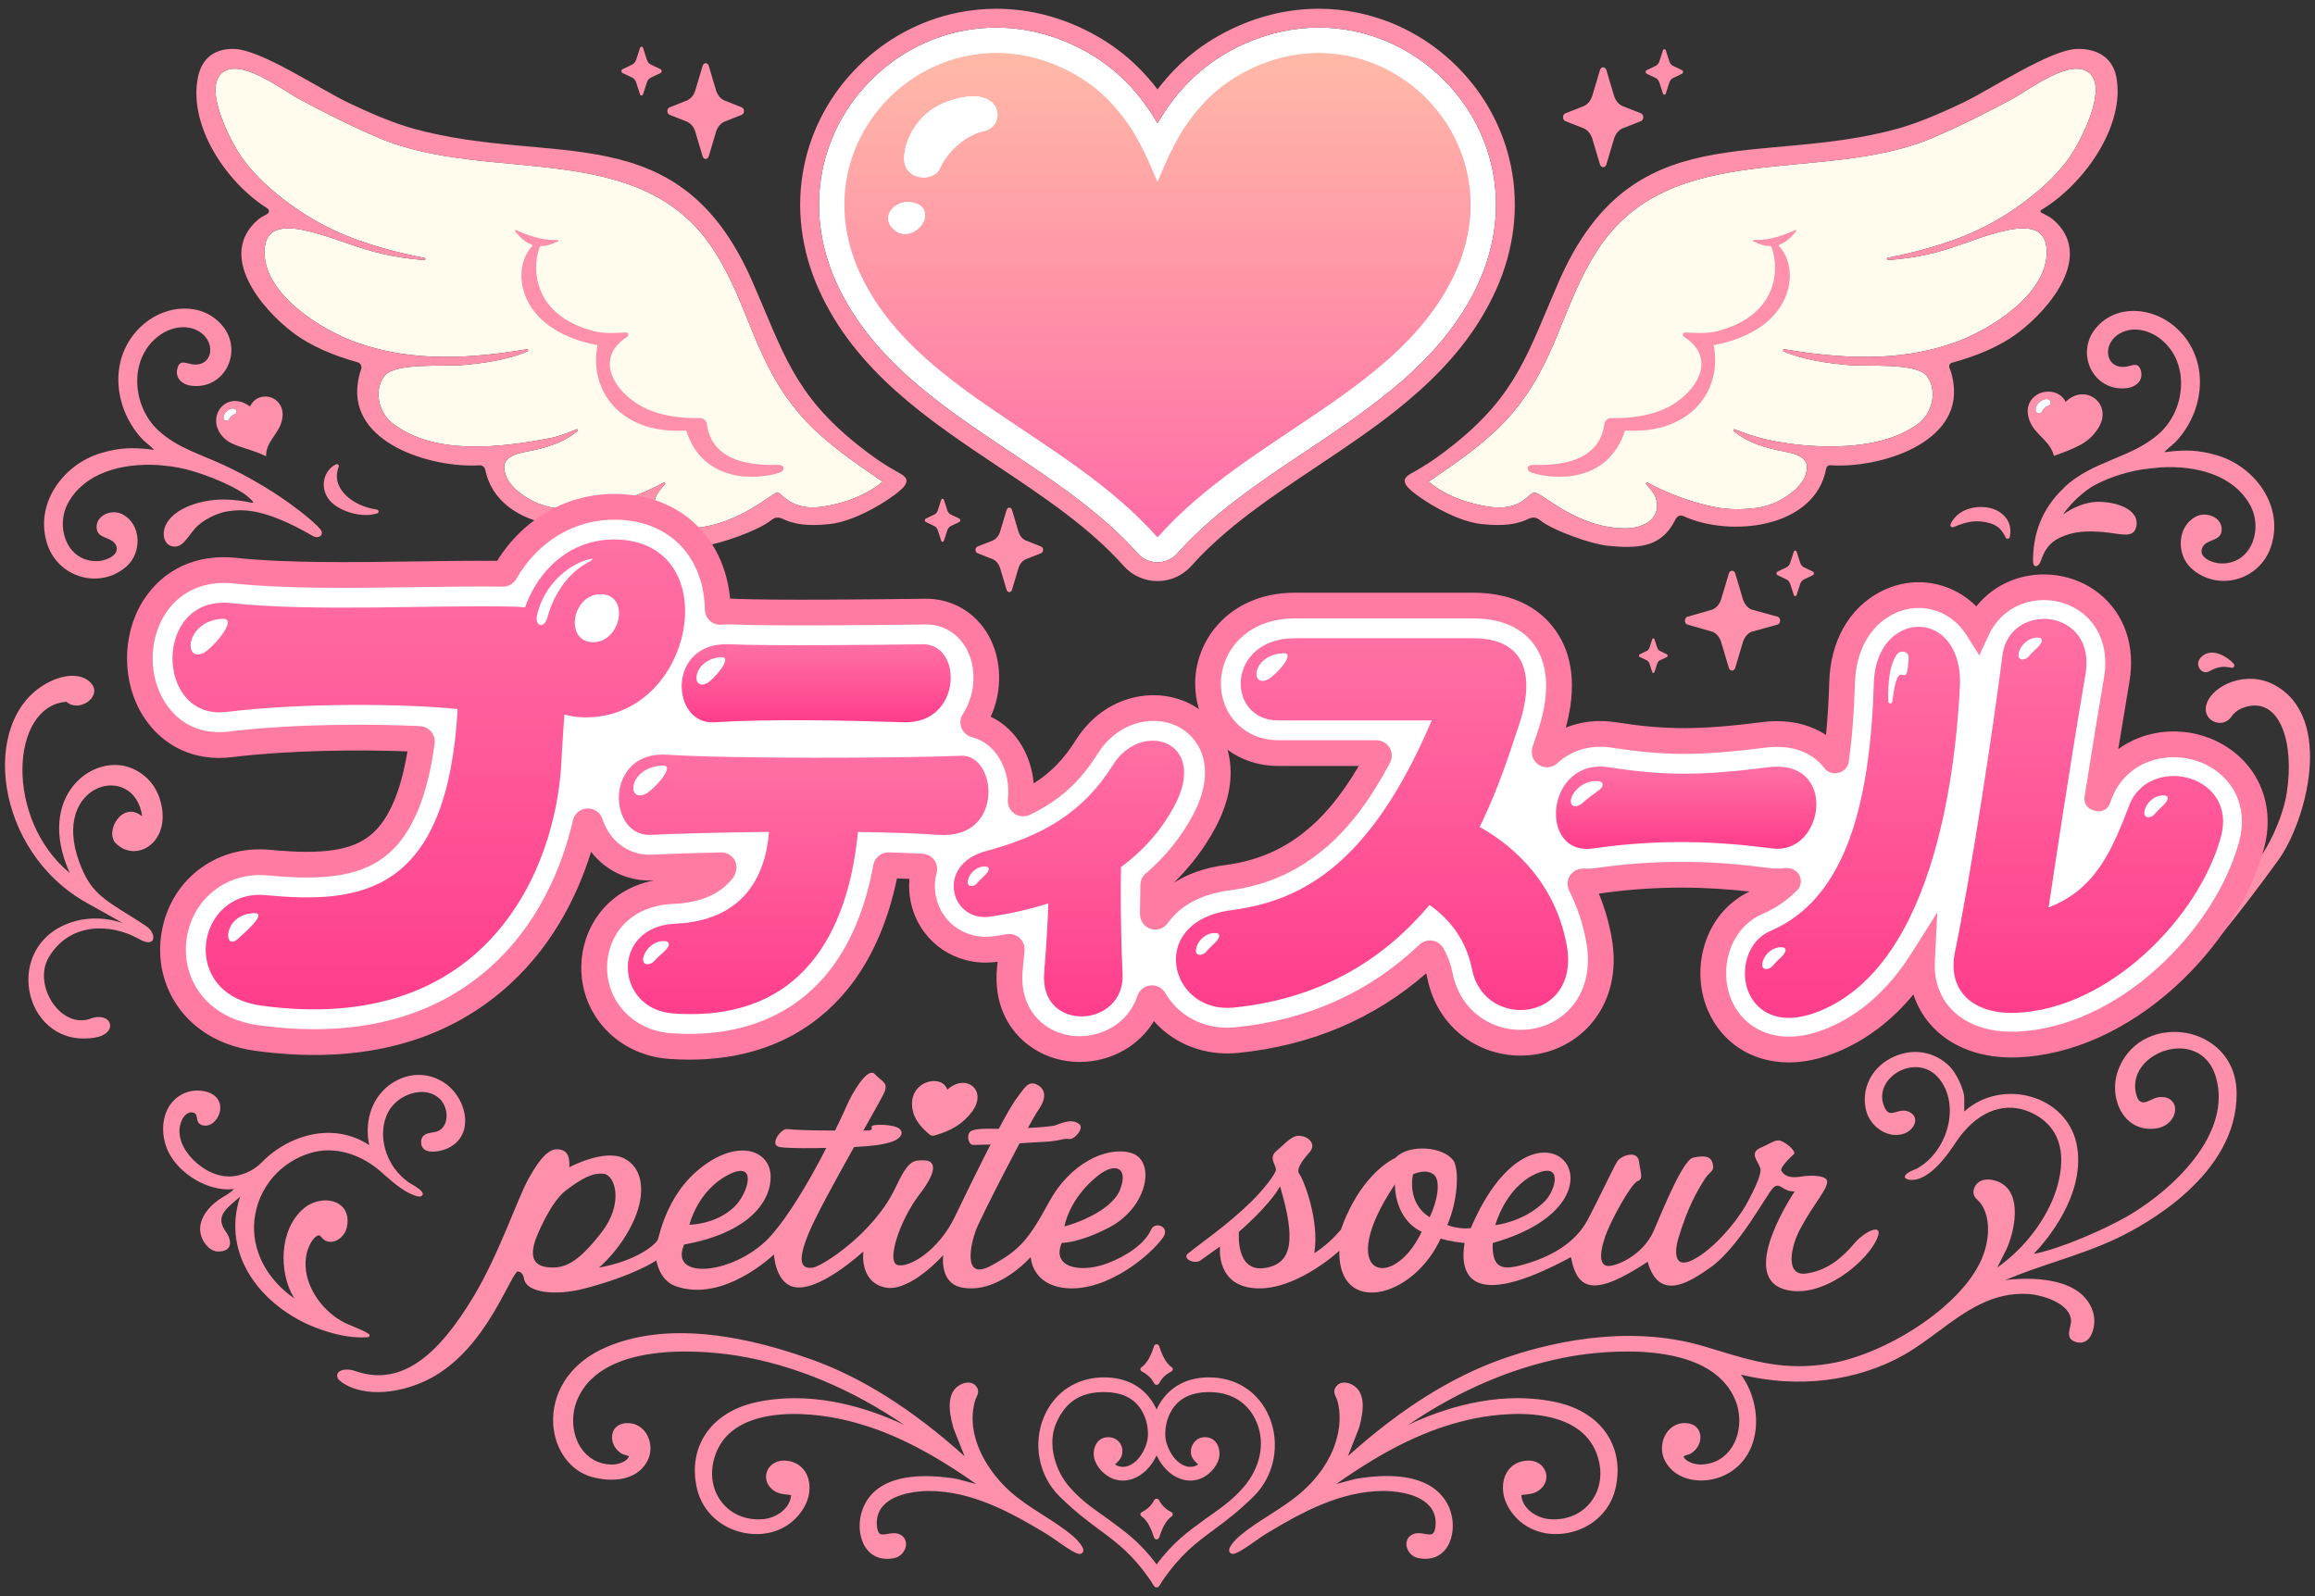<?xml version="1.0" encoding="UTF-8"?>
<svg id="_レイヤー_1" data-name="レイヤー_1" xmlns="http://www.w3.org/2000/svg" xmlns:xlink="http://www.w3.org/1999/xlink" version="1.1" viewBox="0 0 1160 800">
  <rect x="0" y="0" width="1160" height="800" fill="#333333" stroke="none"/>
  <!-- Generator: Adobe Illustrator 29.6.1, SVG Export Plug-In . SVG Version: 2.1.1 Build 9)  -->
  <defs>
    <style>
      .st0 {
        fill: #ff90ab;
      }

      .st1 {
        fill: #fff;
      }

      .st2 {
        fill: url(#_名称未設定グラデーション_212);
      }

      .st3 {
        fill: url(#_名称未設定グラデーション_211);
      }

      .st4 {
        fill: url(#_名称未設定グラデーション_217);
      }

      .st5 {
        fill: url(#_名称未設定グラデーション_214);
      }

      .st6 {
        fill: url(#_名称未設定グラデーション_213);
      }

      .st7 {
        fill: url(#_名称未設定グラデーション_216);
      }

      .st8 {
        fill: url(#_名称未設定グラデーション_215);
      }

      .st9 {
        fill: url(#_名称未設定グラデーション_196);
      }

      .st10 {
        fill: #ff7ba2;
      }

      .st11 {
        fill: #fffcee;
      }

      .st12 {
        fill: url(#_名称未設定グラデーション_21);
      }
    </style>
    <linearGradient id="_名称未設定グラデーション_196" data-name="名称未設定グラデーション 196" x1="580.001" y1="269.087" x2="580.001" y2="26.541" gradientUnits="userSpaceOnUse">
      <stop offset="0" stop-color="#ff6ca7"/>
      <stop offset="1" stop-color="#ffb9a7"/>
    </linearGradient>
    <linearGradient id="_名称未設定グラデーション_21" data-name="名称未設定グラデーション 21" x1="844.902" y1="425.473" x2="844.902" y2="384.201" gradientUnits="userSpaceOnUse">
      <stop offset="0" stop-color="#ff3d8b"/>
      <stop offset="1" stop-color="#ff70a4"/>
    </linearGradient>
    <linearGradient id="_名称未設定グラデーション_211" data-name="名称未設定グラデーション 21" x1="535.608" y1="509.438" x2="535.608" y2="371.231" xlink:href="#_名称未設定グラデーション_21"/>
    <linearGradient id="_名称未設定グラデーション_212" data-name="名称未設定グラデーション 21" x1="408.98" y1="362.049" x2="408.98" y2="322.873" xlink:href="#_名称未設定グラデーション_21"/>
    <linearGradient id="_名称未設定グラデーション_213" data-name="名称未設定グラデーション 21" x1="402.702" y1="508.274" x2="402.702" y2="378.193" xlink:href="#_名称未設定グラデーション_21"/>
    <linearGradient id="_名称未設定グラデーション_214" data-name="名称未設定グラデーション 21" x1="687.492" y1="506.239" x2="687.492" y2="319.89" xlink:href="#_名称未設定グラデーション_21"/>
    <linearGradient id="_名称未設定グラデーション_215" data-name="名称未設定グラデーション 21" x1="928.243" y1="510.165" x2="928.243" y2="314.171" xlink:href="#_名称未設定グラデーション_21"/>
    <linearGradient id="_名称未設定グラデーション_216" data-name="名称未設定グラデーション 21" x1="1046.416" y1="507.69" x2="1046.416" y2="310.19" xlink:href="#_名称未設定グラデーション_21"/>
    <linearGradient id="_名称未設定グラデーション_217" data-name="名称未設定グラデーション 21" x1="214.859" y1="505.91" x2="214.859" y2="270.389" xlink:href="#_名称未設定グラデーション_21"/>
  </defs>
  <path class="st1" d="M660.839,13.817c5.738,0,11.47.567,17.133,1.709,17.099,3.448,32.776,11.876,45.337,24.374,12.608,12.545,21.109,28.244,24.582,45.399,3.739,18.465,1.376,37.853-6.834,56.07-17.325,38.44-52.623,62.02-86.758,84.823-22.888,15.289-46.554,31.099-64.336,51.143-2.527,2.848-6.158,4.481-9.963,4.481s-7.436-1.633-9.962-4.48c-17.783-20.046-41.449-35.855-64.337-51.144-34.136-22.804-69.434-46.383-86.758-84.823-8.21-18.216-10.573-37.604-6.835-56.069,3.474-17.155,11.974-32.854,24.583-45.399,12.561-12.498,28.239-20.926,45.338-24.374,5.664-1.142,11.393-1.709,17.133-1.709,12.823,0,25.686,2.832,37.905,8.413,15.418,7.043,27.719,17.263,37.603,31.242,1.845,2.609,3.613,5.353,5.332,8.277,1.717-2.923,3.486-5.667,5.332-8.276,9.884-13.979,22.186-24.199,37.603-31.242,12.22-5.582,25.08-8.414,37.904-8.414"/>
  <path class="st0" d="M521.766,277.222c1.21-.579,1.21-2.659,0-3.238l-7.887-3.131c-.009-.004-.017-.008-.026-.012-1.598-.761-2.847-2.277-3.474-4.218-.003-.011-.007-.021-.01-.032l-3.303-11.058c-.477-1.47-2.19-1.47-2.666,0l-3.302,11.058c-.003.011-.007.021-.01.032-.627,1.941-1.876,3.457-3.474,4.218-.009.004-.018.008-.026.013l-7.887,3.131c-1.21.579-1.21,2.659,0,3.238l7.887,3.131c.009.004.018.008.026.013,1.598.761,2.847,2.278,3.474,4.218.003.011.007.021.01.032l3.302,11.058c.477,1.47,2.19,1.47,2.666,0l3.303-11.058c.003-.011.007-.021.01-.032.627-1.941,1.876-3.457,3.474-4.218.009-.004.017-.008.026-.013l7.887-3.131Z"/>
  <path class="st0" d="M480.728,261.606c.617-.295.617-1.356,0-1.651l-4.275-2.045s-.009-.004-.013-.006c-.815-.388-1.452-1.161-1.772-2.151-.002-.005-.004-.011-.005-.016l-1.684-5.191c-.243-.749-1.117-.749-1.36,0l-1.684,5.191c-.002.005-.004.011-.005.016-.32.99-.956,1.763-1.771,2.151-.004.002-.009.004-.013.006l-4.275,2.045c-.617.295-.617,1.356,0,1.651l4.275,2.045s.009.004.013.006c.815.388,1.452,1.161,1.772,2.151.002.005.003.011.005.016l1.684,5.191c.243.749,1.117.749,1.36,0l1.684-5.191c.002-.005.004-.011.005-.016.32-.99.957-1.763,1.772-2.151.004-.002.009-.004.013-.006l4.275-2.045Z"/>
  <path class="st0" d="M835.266,329.283c.498-.238.498-1.095,0-1.333l-3.452-1.651s-.007-.003-.011-.005c-.658-.314-1.172-.938-1.43-1.737-.001-.004-.003-.009-.004-.013l-1.36-4.191c-.196-.605-.902-.605-1.098,0l-1.36,4.191s-.003.009-.004.013c-.258.799-.772,1.423-1.43,1.737-.004.002-.007.003-.011.005l-3.452,1.651c-.498.238-.498,1.095,0,1.333l3.452,1.651s.007.003.011.005c.658.314,1.172.938,1.43,1.737.001.004.003.009.004.013l1.36,4.191c.196.605.902.605,1.098,0l1.36-4.191s.003-.009.004-.013c.258-.799.772-1.423,1.43-1.737.004-.002.007-.003.011-.005l3.452-1.651Z"/>
  <path class="st0" d="M890.9,312.991c1.431-.684,1.43-3.142,0-3.827l-13.383-3.7c-.01-.005-.021-.01-.031-.015-1.889-.9-3.365-2.692-4.106-4.986-.004-.013-.008-.025-.012-.038l-3.903-13.07c-.564-1.737-2.588-1.737-3.152,0l-3.903,13.07c-.004.013-.008.025-.012.038-.741,2.294-2.217,4.086-4.106,4.986-.01.005-.021.01-.031.015l-12.886,3.7c-1.431.684-1.431,3.142,0,3.827l12.886,3.7c.01.005.021.01.031.015,1.889.9,3.365,2.692,4.106,4.986.004.013.008.025.012.038l3.903,13.07c.564,1.737,2.588,1.737,3.152,0l3.903-13.07c.004-.013.008-.025.012-.038.741-2.294,2.217-4.086,4.106-4.986.01-.005.021-.01.031-.015l13.383-3.7Z"/>
  <path class="st0" d="M908.444,288.256c.652-.312.652-1.431,0-1.743l-4.514-2.159s-.009-.004-.014-.007c-.861-.41-1.533-1.226-1.87-2.271-.002-.006-.004-.012-.006-.017l-1.778-5.48c-.257-.791-1.179-.791-1.436,0l-1.778,5.48c-.002.006-.004.012-.006.017-.338,1.045-1.01,1.861-1.87,2.271-.005.002-.009.005-.014.007l-4.514,2.159c-.652.312-.652,1.431,0,1.743l4.514,2.159s.009.005.014.007c.861.41,1.533,1.226,1.87,2.271.002.006.004.011.006.017l1.778,5.48c.257.791,1.179.791,1.436,0l1.778-5.48c.002-.006.004-.011.006-.017.338-1.045,1.01-1.861,1.87-2.271.005-.002.009-.004.014-.007l4.514-2.159Z"/>
  <g>
    <path class="st11" d="M278.271,254.607c12.53,1.61,20.23-.178,28.045-2.249,8.695-2.304,18.089-6.083,26.238-10.452.539-.289,1.068.394.648.838-1.871,1.977-4.094,4.654-4.82,6.858-2.984,9.07,4.614,15.463,16.167,15.21,24.028-.525,40.902-16.738,44.685-17.898,2.513-.771,6.236,9.815,23.757,6.906,10.594-1.759,20.958-5.528,29.277-12.394-13.953-9.587-28.22-19.134-39.683-31.764-24.443-26.93-26.822-56.242-44.852-84.183-36.605-56.727-112.213-33.061-167.27-56.101-13.52-5.658-28.096-13.093-40.696-19.814-8.478-4.522-30.804-22.114-39.463-12.078-7.475,8.664,5.017,32.84,10.56,40.983,10.123,14.871,29.854,29.132,46.12,36.78,16.443,7.732,34.901,11.98,45.692,13.992.694.129.552,1.159-.152,1.107-6.738-.504-13.583-1.481-20.034-2.914-13.481-2.996-23.283-7.769-36.059-11.081-11.058-2.867-24.436-4.701-23.879,10.961.745,20.931,28.975,38.403,46.742,44.59,28.559,9.946,57.711,7.626,84.675,3.148.661-.11.943.814.33,1.084-4.575,2.01-14.3,5.271-31.497,6.759-10.812.936-34.882-1.182-40.109,5.467-5.708,7.261-2.845,18.548,3.94,23.775,21.278,16.39,54.298,12.164,78.974,7.484,4.694-.89,10.1-3.123,13.221-4.463.549-.236.987.49.534.879-5.832,5.002-13.756,8.197-25.913,10.408-12.444,2.263-11.167,7.444-10.262,11.05,1.657,6.604,12.557,15.501,25.087,17.112Z"/>
    <path class="st11" d="M904.92,237.495c.904-3.606,2.182-8.788-10.262-11.05-12.158-2.21-20.082-5.405-25.913-10.408-.453-.389-.015-1.115.534-.879,3.121,1.34,8.596,3.262,13.221,4.463,17.404,4.518,57.696,8.906,78.974-7.484,6.785-5.226,9.648-16.513,3.94-23.775-5.227-6.649-29.298-4.531-40.109-5.467-17.198-1.488-26.923-4.749-31.498-6.759-.613-.269-.331-1.193.33-1.083,26.964,4.478,56.116,6.798,84.675-3.148,17.767-6.188,45.997-23.66,46.742-44.59.557-15.662-12.82-13.827-23.879-10.961-12.776,3.312-22.408,8.199-35.889,11.195-6.28,1.396-13.009,2.309-19.624,2.79-.765.056-.918-1.06-.164-1.202,10.862-2.054,28.966-6.288,45.125-13.886,16.265-7.648,35.996-21.909,46.12-36.78,5.543-8.142,18.035-32.318,10.56-40.983-8.659-10.037-30.985,7.556-39.463,12.078-12.6,6.721-27.176,14.156-40.696,19.814-55.057,23.04-130.666-.626-167.27,56.101-18.03,27.942-20.41,57.253-44.852,84.183-11.463,12.629-25.73,22.177-39.683,31.764,8.319,6.867,18.683,10.635,29.277,12.394,17.521,2.909,20.553-6.893,23.757-6.906,3.957-.016,20.657,17.373,44.685,17.898,11.554.253,19.152-6.141,16.167-15.21-.726-2.206-2.951-4.883-4.822-6.86-.42-.444.109-1.126.647-.837,8.15,4.369,17.545,8.149,26.241,10.453,7.814,2.071,15.515,3.859,28.045,2.249,12.53-1.61,23.43-10.508,25.087-17.112Z"/>
    <path class="st0" d="M660.839,13.817c5.738,0,11.47.567,17.133,1.709,17.099,3.448,32.776,11.876,45.337,24.374,12.608,12.545,21.109,28.244,24.582,45.399,3.739,18.465,1.376,37.853-6.834,56.07-17.325,38.44-52.623,62.02-86.758,84.823-22.888,15.289-46.554,31.099-64.336,51.143-2.527,2.848-6.158,4.481-9.963,4.481s-7.436-1.633-9.962-4.48c-17.783-20.046-41.449-35.855-64.337-51.144-34.136-22.804-69.434-46.383-86.758-84.823-8.21-18.216-10.573-37.604-6.835-56.069,3.474-17.155,11.974-32.854,24.583-45.399,12.561-12.498,28.239-20.926,45.338-24.374,5.664-1.142,11.393-1.709,17.133-1.709,12.823,0,25.686,2.832,37.905,8.413,15.418,7.043,27.719,17.263,37.603,31.242,1.845,2.609,3.613,5.353,5.332,8.277,1.717-2.923,3.486-5.667,5.332-8.276,9.884-13.979,22.186-24.199,37.603-31.242,12.22-5.582,25.08-8.414,37.904-8.414M660.839,4.388c-14.289,0-28.36,3.118-41.822,9.266-15.765,7.202-28.564,17.413-39.017,31.147-10.452-13.734-23.251-23.945-39.017-31.147-13.46-6.148-27.531-9.265-41.822-9.266-6.367,0-12.759.637-18.996,1.894-18.918,3.815-36.25,13.128-50.125,26.933-13.933,13.863-23.329,31.226-27.174,50.212-4.133,20.413-1.546,41.788,7.48,61.815,18.435,40.903,54.874,65.246,90.113,88.787,22.394,14.959,45.546,30.425,62.524,49.563,4.315,4.863,10.517,7.651,17.016,7.651s12.702-2.789,17.017-7.653c16.977-19.137,40.13-34.603,62.52-49.559,35.241-23.541,71.681-47.884,90.117-88.789,9.027-20.029,11.613-41.404,7.48-61.816-3.844-18.985-13.24-36.348-27.173-50.212-13.875-13.805-31.207-23.118-50.124-26.933-6.237-1.257-12.629-1.895-18.997-1.895h0Z"/>
    <g>
      <path class="st0" d="M453.072,243.757c-3.111,4.15-22.836,17.383-37.21,18.888-5.495.575-15.263,1.404-23.204-2.401-2.69-1.289-4.301-1.075-6.376.583-6.45,5.155-25.644,11.939-33.945,12.738-14.182,1.365-26.656,1.232-33.576-12.867-1.124-2.29-2.615-2.729-4.273-1.973-23.331,10.642-65.256,6.19-71.349-23.309-.276-1.335-1.467-2.268-2.828-2.19-24.467,1.409-65.535-11.176-60.994-41.373.324-2.151.79-4.476,1.621-6.696.563-1.504-.245-3.174-1.793-3.602-11.479-3.171-23.247-7.908-32.648-15.07-15.56-11.855-37.884-38.588-17.194-56.401,1.138-.979,3.013-2.039,4.573-2.841,1.122-.576,1.184-2.142.114-2.81-20.291-12.678-39.477-40.898-34.899-65.257,1.844-9.812,8.24-14.879,18.174-14.661,13.499.296,43.474,20.404,57.346,27.005,9.99,4.754,22.04,10.057,32.67,12.989,70.071,19.322,132.972-7.416,169.67,76.491,15.487,35.41,20.834,56.505,52.949,82.043,4.965,3.948,10.697,8.357,18.756,12.924,3.722,2.109,7.527,3.639,4.416,7.79ZM278.271,254.607c12.53,1.61,20.23-.178,28.045-2.249,8.695-2.304,18.089-6.083,26.238-10.452.539-.289,1.068.394.648.838-1.871,1.977-4.094,4.654-4.82,6.858-2.984,9.07,4.614,15.463,16.167,15.21,24.028-.525,40.902-16.738,44.685-17.898,2.513-.771,6.236,9.815,23.757,6.906,10.594-1.759,20.958-5.528,29.277-12.394-13.953-9.587-28.22-19.134-39.683-31.764-24.443-26.93-26.822-56.242-44.852-84.183-36.605-56.727-112.213-33.061-167.27-56.101-13.52-5.658-28.096-13.093-40.696-19.814-8.478-4.522-30.804-22.114-39.463-12.078-7.475,8.664,5.017,32.84,10.56,40.983,10.123,14.871,29.854,29.132,46.12,36.78,16.443,7.732,34.901,11.98,45.692,13.992.694.129.552,1.159-.152,1.107-6.738-.504-13.583-1.481-20.034-2.914-13.481-2.996-23.283-7.769-36.059-11.081-11.058-2.867-24.436-4.701-23.879,10.961.745,20.931,28.975,38.403,46.742,44.59,28.559,9.946,57.711,7.626,84.675,3.148.661-.11.943.814.33,1.084-4.575,2.01-14.3,5.271-31.497,6.759-10.812.936-34.882-1.182-40.109,5.467-5.708,7.261-2.845,18.548,3.94,23.775,21.278,16.39,54.298,12.164,78.974,7.484,4.694-.89,10.1-3.123,13.221-4.463.549-.236.987.49.534.879-5.832,5.002-13.756,8.197-25.913,10.408-12.444,2.263-11.167,7.444-10.262,11.05,1.657,6.604,12.557,15.501,25.087,17.112Z"/>
      <path class="st0" d="M391.345,233.148c-1.989-.784-33.98,3.646-37.141-20.551-.235-1.797-1.784-3.13-3.595-3.069h-.036c-9.322.297-22.864-1.181-32.524-7.97-12.769-8.975-18.489-23.399-3.745-32.736.995-.63.514-2.183-.663-2.157-4.289.093-10.564.829-16.684-.84-29.104-7.937-30.781-30.089-26.615-41.785.151-.425.559-.691,1.009-.707,2.471-.085,4.885-.729,8.161-2.324.429-.209.28-.799-.276-.766-2.001.118-5.273.049-9.491-.957-4.917-1.173-9.131-3.056-11.139-4.016-.472-.226-.691.263-.449.609,1.005,1.436,4.106,5.26,8.177,6.67.413.143.549.67.243.983-10.553,10.81-8.1,41.728,32.861,49.489-4.467,21.589,10.404,44.842,44.4,42.774,8.685,27.048,36.328,24.44,46.422,21.248,2.873-.909,3.163-3.076,1.085-3.895Z"/>
    </g>
    <g>
      <path class="st0" d="M709.448,235.968c8.06-4.567,13.792-8.976,18.756-12.924,32.115-25.537,37.461-46.633,52.949-82.043,36.698-83.907,99.6-57.168,169.67-76.491,10.63-2.931,22.68-8.235,32.67-12.989,13.872-6.601,43.847-26.709,57.346-27.005,9.934-.218,17.765,4.29,19.609,14.102,4.677,24.881-16.938,54.374-37.637,66.608-.526.311-.503,1.072.047,1.337,1.649.793,4.44,2.228,5.943,3.521,20.69,17.813-1.634,44.546-17.194,56.401-9.642,7.346-21.774,12.14-33.529,15.311-1.117.301-1.673,1.507-1.225,2.573,1.031,2.451,1.572,5.076,1.934,7.484,4.584,30.481-37.305,43.017-61.681,41.329-.965-.067-1.832.604-2.008,1.554-5.586,30.109-47.973,34.711-71.482,23.988-1.657-.756-3.148-.317-4.273,1.973-6.921,14.099-19.395,14.231-33.576,12.867-8.301-.799-27.495-7.582-33.945-12.738-2.074-1.658-3.686-1.872-6.376-.583-7.941,3.805-17.709,2.976-23.204,2.401-14.375-1.505-34.099-14.738-37.21-18.888s.693-5.68,4.416-7.79ZM904.92,237.495c.904-3.606,2.182-8.788-10.262-11.05-12.158-2.21-20.082-5.405-25.913-10.408-.453-.389-.015-1.115.534-.879,3.121,1.34,8.596,3.262,13.221,4.463,17.404,4.518,57.696,8.906,78.974-7.484,6.785-5.226,9.648-16.513,3.94-23.775-5.227-6.649-29.298-4.531-40.109-5.467-17.198-1.488-26.923-4.749-31.498-6.759-.613-.269-.331-1.193.33-1.083,26.964,4.478,56.116,6.798,84.675-3.148,17.767-6.188,45.997-23.66,46.742-44.59.557-15.662-12.82-13.827-23.879-10.961-12.776,3.312-22.408,8.199-35.889,11.195-6.28,1.396-13.009,2.309-19.624,2.79-.765.056-.918-1.06-.164-1.202,10.862-2.054,28.966-6.288,45.125-13.886,16.265-7.648,35.996-21.909,46.12-36.78,5.543-8.142,18.035-32.318,10.56-40.983-8.659-10.037-30.985,7.556-39.463,12.078-12.6,6.721-27.176,14.156-40.696,19.814-55.057,23.04-130.666-.626-167.27,56.101-18.03,27.942-20.41,57.253-44.852,84.183-11.463,12.629-25.73,22.177-39.683,31.764,8.319,6.867,18.683,10.635,29.277,12.394,17.521,2.909,20.553-6.893,23.757-6.906,3.957-.016,20.657,17.373,44.685,17.898,11.554.253,19.152-6.141,16.167-15.21-.726-2.206-2.951-4.883-4.822-6.86-.42-.444.109-1.126.647-.837,8.15,4.369,17.545,8.149,26.241,10.453,7.814,2.071,15.515,3.859,28.045,2.249,12.53-1.61,23.43-10.508,25.087-17.112Z"/>
      <path class="st0" d="M766.759,233.148c1.989-.784,33.98,3.646,37.141-20.551.235-1.797,1.784-3.13,3.595-3.069h.036c9.322.297,22.864-1.181,32.524-7.97,12.769-8.975,18.489-23.399,3.745-32.736-.995-.63-.514-2.183.663-2.157,4.289.093,10.564.829,16.684-.84,29.104-7.937,30.781-30.089,26.615-41.785-.151-.425-.559-.691-1.009-.707-2.471-.085-4.885-.729-8.161-2.324-.429-.209-.28-.799.276-.766,2.001.118,5.273.049,9.491-.957,4.917-1.173,9.131-3.056,11.139-4.016.472-.226.691.263.449.609-1.005,1.436-4.106,5.26-8.177,6.67-.413.143-.549.67-.243.983,10.553,10.81,8.1,41.728-32.861,49.489,4.467,21.589-10.404,44.842-44.4,42.774-8.685,27.048-36.328,24.44-46.422,21.248-2.873-.909-3.163-3.076-1.085-3.895Z"/>
    </g>
    <g>
      <path class="st0" d="M371.767,57.505c1.371-.656,1.371-3.012,0-3.667l-8.934-3.546c-.01-.005-.02-.009-.03-.014-1.811-.863-3.225-2.58-3.935-4.778-.004-.012-.008-.024-.012-.036l-3.741-12.526c-.54-1.665-2.48-1.665-3.02,0l-3.741,12.526c-.004.012-.008.024-.012.036-.71,2.198-2.125,3.916-3.935,4.778-.01.005-.02.01-.03.014l-8.934,3.546c-1.371.656-1.371,3.012,0,3.667l8.934,3.546c.01.005.02.01.03.014,1.811.863,3.225,2.58,3.935,4.778.004.012.008.024.012.036l3.741,12.526c.54,1.665,2.48,1.665,3.02,0l3.741-12.526c.004-.012.008-.024.012-.036.71-2.199,2.125-3.916,3.935-4.778.01-.005.02-.009.03-.014l8.934-3.546Z"/>
      <path class="st0" d="M331,36.575c.699-.334.699-1.536,0-1.87l-4.842-2.316c-.005-.002-.01-.005-.015-.007-.923-.44-1.645-1.316-2.007-2.437-.002-.006-.004-.012-.006-.019l-1.908-5.88c-.275-.849-1.265-.849-1.54,0l-1.908,5.88c-.002.006-.004.012-.006.019-.362,1.121-1.083,1.997-2.007,2.436-.005.002-.01.005-.015.007l-4.842,2.316c-.699.334-.699,1.536,0,1.87l4.842,2.316c.005.002.01.005.015.007.923.44,1.644,1.316,2.007,2.437.002.006.004.012.006.018l1.908,5.88c.275.849,1.265.849,1.54,0l1.908-5.88c.002-.006.004-.012.006-.018.362-1.121,1.083-1.997,2.007-2.437.005-.002.01-.005.015-.007l4.842-2.316Z"/>
    </g>
    <g>
      <path class="st0" d="M822.356,60.67c1.431-.684,1.43-3.142,0-3.827l-9.412-3.7c-.01-.005-.021-.01-.031-.015-1.889-.9-3.365-2.692-4.106-4.986-.004-.013-.008-.025-.012-.038l-3.903-13.07c-.564-1.737-2.588-1.737-3.152,0l-3.903,13.07c-.004.013-.008.025-.012.038-.741,2.294-2.217,4.086-4.106,4.986-.01.005-.021.01-.031.015l-9.412,3.7c-1.431.684-1.431,3.142,0,3.827l9.412,3.7c.01.005.021.01.031.015,1.889.9,3.365,2.692,4.106,4.986.004.013.008.025.012.038l3.903,13.07c.564,1.737,2.588,1.737,3.152,0l3.903-13.07c.004-.013.008-.025.012-.038.741-2.294,2.217-4.086,4.106-4.986.01-.005.021-.01.031-.015l9.412-3.7Z"/>
      <path class="st0" d="M842.878,36.928c.652-.312.652-1.431,0-1.743l-4.514-2.159s-.009-.004-.014-.007c-.861-.41-1.533-1.226-1.87-2.271-.002-.006-.004-.012-.006-.017l-1.778-5.48c-.257-.791-1.179-.791-1.436,0l-1.778,5.48c-.002.006-.004.012-.006.017-.338,1.045-1.01,1.861-1.87,2.271-.005.002-.009.005-.014.007l-4.514,2.159c-.652.312-.652,1.431,0,1.743l4.514,2.159s.009.005.014.007c.861.41,1.533,1.226,1.87,2.271.002.006.004.011.006.017l1.778,5.48c.257.791,1.179.791,1.436,0l1.778-5.48c.002-.006.004-.011.006-.017.338-1.045,1.01-1.861,1.87-2.271.005-.002.009-.004.014-.007l4.514-2.159Z"/>
    </g>
    <path class="st9" d="M628.224,33.81c-14.365,6.562-24.538,15.754-32.499,27.012l.008-.1c-3.576,4.907-6.476,10.11-9.079,15.475-2.373,4.892-4.499,9.917-6.654,14.977-2.154-5.059-4.28-10.083-6.652-14.974-2.603-5.365-5.503-10.57-9.08-15.478l.008.1c-7.961-11.258-18.134-20.45-32.499-27.012-64.293-29.368-131.402,35.382-101.228,102.329,27.011,59.931,103.444,81.384,149.011,132.748.236.266.646.266.882,0,45.568-51.365,122-72.818,149.011-132.748,30.173-66.947-36.936-131.697-101.228-102.329ZM448.463,115.496c-5.577-4.315-3.919-10.503,2.014-13.319,3.394-1.611,9.3-1.052,11.695,1.85,5.371,6.507-5.852,17.548-13.709,11.469ZM493.052,65.704c-8.513,1.709-18.046,9.643-22.025,18.596-3.353,7.544-19.189,6.229-17.939-6.284,1.25-12.513,10.094-22.923,21.266-26.995,28.686-10.457,30.345,12.345,18.698,14.683Z"/>
  </g>
  <g>
    <path class="st0" d="M169.718,233.946c-4.323,11.062,7.427,19.871,19.115,21.464,1.053.144,1.176,1.59.161,1.906-8.375,2.607-19.389-1.474-23.604-6.274-5.372-6.118-3.61-15.063,3.008-18.343.792-.393,1.642.423,1.32,1.246Z"/>
    <path class="st0" d="M132.49,198.772c-2.916.171-5.49,1.582-7.258,4.962-11.745-8.855-23.022,5.537-13.152,15.65,4.553,4.665,12.076,4.86,21.258,9.285-.165-7.858,6.791-10.939,8.147-19.024,1.075-6.41-3.535-11.191-8.995-10.872ZM117.583,207.6c-1.185.303-2.279,1.23-2.777,2.542-.419,1.106-2.919,1.033-2.83-.771.09-1.804,1.306-3.26,2.803-4.019,3.992-2.025,4.424,1.834,2.803,2.249Z"/>
  </g>
  <g>
    <path class="st0" d="M1007.091,269.114c-.192,1.048-1.605,1.275-2.071.317-1.561-3.203-3.339-5.794-7.73-7.15-6.576-2.03-12.097-.829-18.437,1.918-.914.396-1.866-.527-1.464-1.438,4.176-9.461,17.758-10.523,24.301-6.286,5.19,3.361,6.277,7.853,5.401,12.639Z"/>
    <path class="st0" d="M1035.085,201.439c-1.637-3.33-4.861-5.053-8.446-5.141-6.541-.161-11.376,5.044-10.516,11.196,1.383,9.896,10.526,11.812,13.1,20.983,11.627-4.234,17.293-6.509,21.925-13.498,8.264-12.47-6.442-23.332-16.062-13.539ZM1026.482,203.3c-1.37.351-2.637,1.423-3.213,2.94-.485,1.279-3.377,1.195-3.273-.892.104-2.087,1.51-3.771,3.243-4.649,4.618-2.342,5.118,2.121,3.243,2.601Z"/>
  </g>
  <path class="st0" d="M1086.989,495.003s11.634-4.622,54.484-63.703c14.149-19.509,28.293-71.537-1.649-87.914-14.04-7.679-30.473-.079-33.913,8.768-3.474,8.933,7.61,13.565,12.063,7.23,1.809-2.574,4.069-4.177,7.623-5.162,16.709-4.632,24.155,17.707,20.302,42.876-3.48,22.732-22.953,48.637-14.682,27.131l-44.227,70.775Z"/>
  <path class="st0" d="M1118.099,334.675c1.138.271,1.955-1.046,1.188-1.93-3.009-3.468-9.826-7.61-14.747-4.632-6.29,3.806-1.629,10.385,2.112,8.501,3.117-1.569,6.121-3.21,11.448-1.939Z"/>
  <g>
    <path class="st0" d="M636.021,710.212c-5.305-12.646-16.82-20.099-30.794-19.845-12.374.194-19.236,6.166-22.814,11.142-1.153,1.604-2.1,3.28-2.861,4.982-.761-1.702-1.707-3.379-2.861-4.982-3.578-4.976-10.44-10.948-22.814-11.142-13.973-.255-25.488,7.198-30.794,19.845-5.693,13.574-2.533,29.584,7.863,39.84,7.769,7.663,14.347,12.535,20.15,16.834,8.81,6.525,16.418,12.161,25.623,25.587.051.074.787,1.257,1.496,2.397.616.99,2.056.99,2.672,0,.709-1.14,1.445-2.323,1.496-2.397,9.205-13.426,16.813-19.061,25.623-25.587,5.803-4.298,12.381-9.171,20.15-16.834,10.396-10.256,13.556-26.267,7.863-39.84ZM623.333,745.162c-6.768,7.931-13.518,11.838-19.414,16.205-8.399,6.221-15.765,11.182-24.367,22.755-8.602-11.573-15.967-16.535-24.367-22.755-5.895-4.367-12.597-8.315-19.414-16.205-6.958-8.053-11.251-21.404-6.353-32.293,5.02-11.162,13.116-15.302,24.351-15.138,7.535.118,13.532,2.487,17.344,7.789,4.157,5.781,4.881,13.361,3.448,17.862-1.815,5.702-5.27,9.947-9.24,11.356-2.33.828-4.614.573-6.61-.735,2.968-2.63,3.533-4.157,3.684-6.494.185-2.866-1.717-6.296-5.581-7.012-4.305-.797-7.914,1.629-8.679,6.639-.758,4.964,2.697,9.913,6.809,12.61,3.805,2.495,8.309,3.016,12.674,1.466,4.99-1.771,9.204-5.966,11.933-11.76,2.73,5.795,6.944,9.989,11.933,11.76,4.365,1.55,8.869,1.03,12.674-1.466,4.111-2.697,7.567-7.646,6.809-12.61-.765-5.01-4.374-7.436-8.679-6.639-3.864.715-5.636,4.661-5.581,7.012.056,2.393.716,3.864,3.684,6.494-1.996,1.308-4.28,1.563-6.61.735-3.97-1.409-7.425-5.654-9.24-11.356-1.433-4.501-.709-12.082,3.448-17.862,3.812-5.302,9.81-7.671,17.344-7.789,11.236-.164,20.11,5.026,24.351,15.138,4.618,11.01,1.365,23.247-6.353,32.293Z"/>
    <path class="st0" d="M578.328,751.935c-1.026,1.961-2.87,4.338-6.133,5.929-.914.446-1.053,1.569-.221,2.127,3.105,2.082,5.114,6.83,6.278,10.585.395,1.275,2.204,1.275,2.599,0,1.164-3.756,3.174-8.503,6.278-10.585.832-.558.692-1.681-.221-2.127-3.263-1.591-5.107-3.968-6.133-5.929-.522-.998-1.926-.998-2.448,0Z"/>
    <path class="st0" d="M580.776,693.355c1.026-1.961,2.87-4.338,6.133-5.929.914-.446,1.053-1.569.221-2.127-3.105-2.082-5.114-6.83-6.278-10.585-.395-1.275-2.204-1.275-2.599,0-1.164,3.756-3.174,8.503-6.278,10.585-.832.558-.692,1.681.221,2.127,3.263,1.591,5.107,3.968,6.133,5.929.522.998,1.926.998,2.448,0Z"/>
  </g>
  <path class="st0" d="M1095.581,517.76c-12.529-2.308-27.924,2.442-34.084,18.261-3.1,7.961-1.854,17.438,3.098,23.585,3.904,4.846,9.61,6.949,16.066,5.927,6.381-1.01,9.742-6.188,9.196-10.406-.355-2.743-2.662-5.757-7.984-5.221-1.442.145-2.819.788-4.15,1.409-2.653,1.238-4.361,1.903-6.003.084-.583-.644-.903-1.549-1.141-2.35-1.738-5.876-.241-11.674,4.214-16.324,5.545-5.786,14.64-8.524,22.12-6.653,4.689,1.171,10.845,4.586,13.553,14.205,3.557,12.638-.239,26.686-10.98,40.626-11.833,15.357-27.646,25.355-33.895,28.941-10.701,6.141-32.926,16.032-46.552,18.656,6.313-6.597,25.656-29.122,21.798-53.509-1.868-11.808-10.117-21.139-22.067-24.958-12.222-3.907-25.578-1.114-34.518,7.093v-6.768c0-4.172-4.024-12.428-7.028-15.546-7.859-8.16-19.608-9.864-29.926-4.34-9.775,5.231-14.615,15.326-12.334,25.718.978,4.455,4.188,8.637,8.379,10.913,3.594,1.953,7.504,2.303,11.008.988,2.967-1.116,5.26-3.894,5.331-6.461.054-1.91-1.103-3.486-3.257-4.438-2.226-.983-4.313-.397-6.152.12-2.754.776-4.575,1.289-6.256-2.997-2.873-7.325,1.463-13.839,7.033-17.046,6.132-3.527,14.937-3.79,20.785,3.581,4.283,5.4,6.008,12.669,4.855,20.469-1.355,9.173-6.558,17.899-13.579,22.771-1.102.766-2.265,1.555-3.519,2.037-6.854,2.634-5.758,4.816-2.747,5.205,7.693.993,16.014-8.125,21.568-16.386,1.831-2.723,3.561-5.295,5.471-7.522,10.622-12.389,23.779-15.54,36.098-8.648,20.183,11.295,11.411,35.964,8.242,43.255-5.606,12.895-15.516,24.888-27.411,33.259l4.559-9.105c1.925-4.17,4.043-10.999,4.213-17.659.195-7.647-2.245-13.057-7.053-15.643-2.401-1.291-6.338-2.372-9.534-1.16-1.78.675-3.077,2.001-3.751,3.836-1.139,3.1.38,4.618,1.849,6.085.631.631,1.284,1.282,1.815,2.107,5.24,8.142,3.339,19.751.12,27.218-10.646,24.692-49.099,48.091-76.368,52.515-22.351,3.628-37.752-1.065-57.256-7.003-1.687-.514-3.408-1.037-5.17-1.567-39.671-11.934-80.822-1.136-101.82,6.363-25.558,9.127-50.774,25.036-77.009,48.591l5.577-14.109c2.868-9.978,2.423-16.599-1.361-20.241-1.389-1.335-3.905-2.665-6.296-2.543-1.425.056-2.64.606-3.515,1.591-1.976,2.227-1.103,4.14-.333,5.828.261.57.529,1.159.699,1.763,3.171,11.289.187,30.193-18.657,46.322-4.759,4.074-10.249,7.584-15.557,10.979-5.052,3.232-10.276,6.572-14.739,10.335-.058.049-5.814,4.99-5.299,7.631.124.635.576,1.11,1.289,1.343.762.227,1.382-.022,1.88-.223l.171-.069c2.503-.982,6.2-3.577,9.775-6.086,1.992-1.399,3.873-2.719,5.331-3.599,17.973-10.847,37.316-21.44,58.784-21.487h.091c3.934,0,16.734.553,22.927,7.388,2.491,2.75,3.547,6.205,3.136,10.268-.196,1.938-.654,3.153-1.4,3.716-.909.687-2.333.433-3.985.14-1.665-.296-3.55-.633-5.371-.035-2.517.824-3.977,2.943-3.809,5.531.179,2.775,2.34,5.958,6.12,6.673,1.211.23,2.334.332,3.376.332,4.91,0,7.996-2.286,9.808-4.42,4.078-4.805,5.099-13.161,2.482-20.321-3.006-8.224-13.154-21.153-47.386-15.299l-9.584,2.552c24.972-17.627,45.786-27.663,67.09-32.398,6.276-1.394,22.487-4.346,37.42-1.617,14.547,2.658,23.561,9.789,26.792,21.196,2.332,8.234.801,16.409-4.204,22.427-4.839,5.82-12.293,8.725-20.471,7.965-6.483-.601-13.471-5.349-13.855-12.053.728-.125,1.459-.203,2.171-.278,1.993-.212,4.054-.43,6.055-1.696,4.211-2.664,4.836-6.581,4.016-9.359-1.061-3.598-4.569-5.992-8.613-5.948-4.737.047-8.58,2.1-10.822,5.782-2.742,4.504-2.739,10.93.007,16.368,5.246,10.389,16.08,15.933,28.265,14.459,13.032-1.572,23.27-10.442,26.082-22.598,4.781-20.648-6.791-37.945-28.795-43.043-27.018-6.263-53.743,1.701-71.406,9.48-1.267.558-2.53,1.155-3.778,1.763,26.285-17.994,54.807-29.931,82.962-34.66,11.264-1.892,68.108-9.711,81.108,22.258,3.181,7.821,2.422,17.155-1.933,23.778-3.472,5.281-8.901,8.264-15.286,8.4-3.121.085-7.759-1.318-8.793-4.088.286-.275,1.277-.566,1.841-.732.733-.215,1.491-.438,2.032-.786,3.512-2.261,5.311-6.377,4.376-10.007-.779-3.028-3.266-4.905-6.821-5.148-4.118-.283-7.793,1.6-10.077,5.167-2.669,4.171-2.864,9.661-.498,13.987,5.434,9.936,18.362,11.439,27.764,7.808,8.385-3.239,14.291-9.941,16.63-18.874,2.808-10.72.266-23.21-6.475-32.4,28.465,7.027,58.131,3.455,81.707-9.893,5.983-3.388,11.69-7.626,17.208-11.724,13.269-9.855,27.009-20.039,45.305-18.771,6.589.458,21.078,4.52,21.215,13.603.013.781-.222,1.749-.469,2.773-.643,2.659-1.442,5.968,2.139,7.405,3.217,1.292,5.368.248,6.608-.855,3.127-2.78,4.025-9.092,2.901-13.244-2.221-8.205-8.911-13.585-19.886-15.99-9.183-2.013-18.849-1.346-24.304-.671,8.237-3.514,16.815-6.397,25.143-9.194,10.212-3.431,20.773-6.979,30.723-11.695,14.169-6.714,60.376-31.801,60.099-72.703-.129-18.941-13.631-28.142-25.154-30.267Z"/>
  <path class="st0" d="M537.506,769.792c-4.462-3.762-9.686-7.103-14.737-10.334-5.309-3.396-10.798-6.906-15.558-10.98-11.777-10.08-23.73-28.261-18.657-46.322.17-.604.439-1.193.698-1.763.771-1.688,1.643-3.601-.333-5.828-.874-.985-2.089-1.534-3.514-1.591-2.419-.109-4.908,1.209-6.296,2.543-3.784,3.642-4.229,10.262-1.34,20.305l5.554,14.044c-26.234-23.555-51.449-39.463-77.007-48.59-41.873-14.953-76.153-17.085-101.887-6.338-9.559,3.992-16.818,9.82-21.575,17.325-4.175,6.588-6.124,14.083-5.636,21.678.824,12.806,8.616,23.39,19.389,26.337,9.847,2.694,22.293,2.052,27.697-7.829,2.366-4.326,2.171-9.816-.499-13.987-2.283-3.566-5.955-5.448-10.076-5.167-3.556.243-6.042,2.12-6.822,5.148-.934,3.631.866,7.746,4.377,10.007.541.348,1.299.571,2.031.786.564.166,1.555.457,1.841.732-1.033,2.769-5.695,4.176-8.793,4.088-6.385-.136-11.814-3.118-15.286-8.4-4.355-6.622-5.114-15.956-1.933-23.778,13.001-31.969,69.845-24.15,81.109-22.258,28.154,4.729,56.676,16.666,82.962,34.66-1.248-.608-2.512-1.205-3.778-1.763-17.665-7.78-44.392-15.738-71.406-9.48-22.003,5.098-33.575,22.394-28.796,43.043,2.814,12.156,13.053,21.027,26.084,22.598,12.189,1.471,23.019-4.07,28.265-14.459,2.746-5.439,2.748-11.864.006-16.368-2.242-3.682-6.085-5.735-10.822-5.782-4.077-.006-7.551,2.351-8.613,5.948-.82,2.778-.195,6.695,4.016,9.359,2.002,1.266,4.063,1.484,6.056,1.696.711.076,1.442.153,2.171.278-.384,6.704-7.371,11.452-13.855,12.053-8.172.762-15.633-2.145-20.472-7.965-5.004-6.019-6.536-14.193-4.203-22.427,3.231-11.407,12.245-18.538,26.793-21.196,14.932-2.731,31.143.222,37.42,1.617,21.305,4.735,42.118,14.77,67.091,32.4l-9.648-2.568c-14.67-2.504-40.323-3.848-47.325,15.312-2.616,7.159-1.595,15.515,2.483,20.321,1.811,2.134,4.897,4.42,9.808,4.42,1.042,0,2.165-.103,3.376-.332,3.781-.714,5.94-3.898,6.12-6.673.168-2.588-1.292-4.707-3.81-5.531-1.819-.596-3.706-.261-5.371.035-1.651.294-3.076.547-3.984-.14-.746-.563-1.203-1.779-1.4-3.716-.411-4.063.644-7.518,3.136-10.268,6.193-6.836,18.993-7.388,22.926-7.388h.092c21.468.047,40.811,10.64,58.784,21.487,1.458.88,3.34,2.2,5.332,3.599,3.575,2.51,7.271,5.104,9.776,6.087l.17.068c.498.201,1.118.451,1.896.217.697-.227,1.15-.702,1.273-1.337.515-2.641-5.241-7.582-5.3-7.631Z"/>
  <path class="st0" d="M222.877,542.874c-6.378-4.332-13.853-5.285-21.048-2.685-7.851,2.838-13.953,9.444-16.325,17.671-1.549,5.376-1.627,10.918-.477,16.155-.836-.585-1.685-1.123-2.534-1.592-10.493-5.805-22.963-6.15-35.113-.97-6.188,2.638-11.756,6.535-16.334,11.245-2.144,2.205-4.758,3.91-7.603,5.078-4.953,2.032-9.288,2.525-14.663.949-7.039-2.062-14.316-8.345-17.302-14.938-1.968-4.345-2.071-8.657-.299-12.468.803-1.726,3.077-4.697,5.938-3.586,1.152.448,1.343,1.277,1.561,2.591.202,1.221.454,2.742,2.198,3.442,1.674.674,3.422.519,5.054-.445,2.235-1.318,4.028-4.128,4.362-6.833.372-3.019-.611-5.557-2.843-7.341-3.748-2.993-9.986-3.094-13.953-1.665-4.473,1.609-7.886,4.763-9.869,9.123-2.5,5.498-2.536,12.517-.095,18.774,4.455,11.422,18.286,20.735,30.832,20.762.645,0,1.288-.066,1.904-.131.342-.036.675-.071,1.003-.094-1.356,1.515-3.407,2.822-5.471,4.019-6.035,3.503-12.633,10.311-11.364,17.968.662,3.997,3.922,8.7,8.105,9.337.288.015.567.022.837.022,2.745,0,4.561-.775,5.402-2.309,1.215-2.213-.056-5.387-1.514-7.434-5.204-7.306-1.046-10.845,5.248-16.201.592-.504,1.215-1.039,1.848-1.588-.322.932-.619,1.87-.871,2.819-7.859,29.606,14.595,54.443,40.838,63.676,7.82,2.752,14.658,4.105,20.784,4.105,1.152,0,2.279-.047,3.383-.143.3-.026.549-.242.617-.535.194-.837-.298-1.098-.582-1.181-2.006-1.365-4.677-2.455-7.261-3.51-2.05-.837-4.17-1.702-5.917-2.689-10.519-5.939-20.063-19.048-17.951-32.612.564-3.621,2.586-8.378,5.222-10.057,1.308-.835,1.722-.365,2.624.666.517.59,1.103,1.259,1.961,1.63,1.801.779,3.737.697,5.599-.237,2.376-1.193,4.317-3.673,4.943-6.318,1.244-5.254-.222-9.606-4.023-11.941-4.89-3.004-12.42-2.019-17.519,2.287-12.378,10.457-12.594,31.889-5.039,44.593l.307.496c-13.974-9.649-21.582-24.466-19.988-39.306,1.712-15.942,12.863-29.163,28.409-33.682,11.56-3.357,24.818.346,35.463,9.918.051.047,8.418,7.831,13.444,10.195,2.454,1.155,3.757,1.682,5.215,1.837.588.063,3.114-.458,1.049-2.844-.294-.34-2.335-2.059-4.823-3.38-1.148-.609-2.378-1.573-3.027-2.09-11.501-9.151-14.818-26.205-7.098-36.494,3.089-4.118,8.476-7.084,13.723-7.557,2.87-.257,7.013.102,10.453,3.291,2.524,2.339,3.912,6.548,3.375,10.234-.401,2.753-1.826,4.862-4.012,5.94-.822.405-1.872.578-2.982.759-2.507.411-5.627.923-5.656,4.908-.011,1.565.537,2.773,1.629,3.587,2.868,2.138,8.282.639,9.338.318,6.14-1.876,10.012-6.152,10.903-12.044,1.168-7.721-3.044-16.761-10.015-21.494Z"/>
  <path class="st0" d="M1111.268,228.332c-9.722-2.939-16.442-2.815-23.82-2.03-.835.089-1.939.198-2.778.345-.069-.288.095-.341.254-.504,1.862-1.91,4.174-3.434,6.079-5.573,14.68-16.482,16.12-42.288-1.604-57.166-11.303-9.487-29.06-11.049-39.174,1.021-10.588,12.636-1.328,32.035,15.424,30.116,4.79-.549,8.667-4.007,6.983-9.135-1.303-3.972-4-2.195-6.839-1.696-10.463,1.841-12.619-10.246-4.82-15.796,6.318-4.497,14.638-3.01,20.636,1.254,15.709,11.166,14.107,35.329.783,47.69-13.983,12.973-34.075,13.871-48.281,27.685l.104-.003c-11.617,10.763-15.659,24.115-15.488,37.084.145,3.195,2.792,2.698,3.867-.445,1.803-5.272,4.145-9.131,9.678-11.746,6.816-3.221,13.541-3.431,21.74-2.738,8.382.708,14.825,3.437,16.356-2.434,2.364-9.064-10.76-13.266-20.525-12.673-4.792.291-10.845,2.513-16.15,6.323,5.567-8.073,13.011-13.017,14.195-13.779l.057-.002c6.774-4.042,15.633-7.156,25.052-8.776,2.825-.384,6.025-.743,9.731-1.103,18.131-1.012,36.419,3.969,44.691,18.796,6.938,12.435.391,30.453-15.309,29.325-3.603-.259-10.569-2.963-8.677-7.659,1.884-4.677,9.099-3.205,9.754-8.484.833-6.725-7.459-10.139-12.87-7.298-9.614,5.047-9.863,19.212-2.142,26.063,13.243,11.752,34.035,5.888,39.692-10.804,6.885-20.316-7.853-40.188-26.599-45.856Z"/>
  <path class="st0" d="M160.427,265.145c-3.399-4.046-15.517-13.801-28.888-21.749-8.928-5.307-13.484-7.482-18.4-9.827-12.117-5.779-24.187-8.903-33.877-17.892-13.324-12.361-14.927-36.524.783-47.69,5.999-4.264,14.318-5.751,20.636-1.254,7.799,5.551,5.643,17.637-4.82,15.796-2.838-.499-5.535-2.276-6.839,1.696-1.683,5.128,2.194,8.586,6.983,9.135,16.752,1.919,26.013-17.48,15.424-30.116-10.114-12.07-27.871-10.508-39.174-1.021-17.725,14.878-16.285,40.683-1.604,57.166,1.905,2.138,4.216,3.663,6.079,5.573.159.163.324.216.254.504-.838-.146-1.943-.256-2.778-.345-7.377-.785-14.098-.909-23.82,2.03-18.747,5.668-33.485,25.54-26.599,45.856,5.657,16.692,26.449,22.556,39.692,10.804,7.72-6.851,7.472-21.015-2.142-26.063-5.412-2.841-13.704.573-12.87,7.298.654,5.279,7.869,3.807,9.754,8.484,1.892,4.696-5.073,7.4-8.677,7.659-15.701,1.128-22.247-16.89-15.309-29.325,8.272-14.827,26.56-19.808,44.691-18.796,4.726.429,9.192.801,14.672,2.234,12.643,3.307,25.972,9.631,30.377,13.455,5.337,4.634,2.476,3.116-1.473,2.511-8.23-1.261-13.896-1.137-19.852,0-7.984,1.525-15.054,5.066-18.487,9.988-3.625,5.197-2.223,11.134,1.406,12.325,5.294,1.737,7.316-2.939,11.849-8.349,3.846-4.591,11.459-8.164,16.502-8.933,7.32-1.117,18.285-1.916,42.769,12.311,3.088,1.794,6.123-.627,3.738-3.466Z"/>
  <g>
    <path class="st0" d="M394.413,565.905c-3.02-.366-9.057,7.817-3.97,8.933s28.493.538,37.645.055c8.364-.441,13.648-.993,18.56-2.537,3.481-1.094,6.762-3.904,4.218-6.452-2.558-2.562-14.641-2.73-14.144-1.117s-.372,1.861-2.978,1.861-31.142.248-39.331-.744Z"/>
    <path class="st0" d="M498.51,565.781c-7.565-.233-11.612.303-12.655,1.737-1.681,2.309-.248,6.328,1.737,6.328s17.882-.309,26.561-1.01c6.999-.565,12.21-.317,17.991-1.737,3.518-.864,3.897.676,6.328-1.241,2.214-1.746,4.202-4.981,2.295-6.452-2.967-2.289-6.339-1.558-11.973.62-2.343.906-22.219,2.002-30.283,1.754Z"/>
    <path class="st0" d="M169.56,691.315c4.97,5.212,19.883,10.237,40.233,2.262,31.173-12.218,43.751-50.161,49.298-56.246,0,0,2.863-.538,3.484,3.571,1.045,6.923,15.334,8.754,29.851,5.032,25.392-6.511,36.477-14.227,36.477-14.227,0,0,1.323,9.926,9.595,12.904,24.057,8.661,49.298-15.881,49.298-15.881,0,0,.679,13.829,9.595,16.212,12.531,3.35,35.237-17.701,35.237-17.701,0,0-2.182,15.151,10.753,18.032,12.466,2.777,29.281-16.212,29.281-16.212,0,0-2.151,13.896,9.099,16.212,18.116,3.73,34.719-15.242,34.719-15.242,0,0,.352,13.919,17.557,15.573,21.062,2.025,43.3-17.342,48.802-25.476,3.616-5.345-4.14-8.069-5.956-3.97-3.296,7.441-12.738,13.565-22.002,17.039-13.996,5.248-28.123,1.82-22.829-10.257,0,0,8.591.2,23.822-7.775,19.533-10.228,23.515-33.928,10.588-37.387-12.366-3.309-30.439,5.625-40.696,24.484-10.257,18.859-14.558,24.153-29.116,32.094-14.558,7.941-10.257-10.918-7.61-17.867s26.795-53.744,31.101-59.886c5.046-7.196,3.185-11.167-.662-13.028-4.507-2.181-6.603,2.503-9.926,6.741-5.707,7.279-22.829,42.35-31.101,59.555-8.272,17.205-23.16,25.807-28.785,24.153-5.625-1.654,1.158-22.499,11.084-35.402,9.926-12.904,7.444-17.039,2.151-17.039s-7.598-.398-14.227,13.731c-10.712,22.829-36.726,39.373-41.358,40.034-4.632.662-8.933-.993-1.985-17.536,6.948-16.543,35.402-64.849,37.718-70.143,2.316-5.294-1.365-5.583-4.632-9.264-3.74-4.214-11.911,10.588-13.896,15.22-1.985,4.632-20.513,45.328-37.718,65.18-17.205,19.852-52.142,23.712-44.005,4.963,33.086-5.956,43.694-22.101,43.343-34.41-.331-11.58-13.466-17.776-30.108-7.444-21.789,13.526-25.476,37.553-26.469,39.538s-9.595,10.257-29.447,13.896c0,0,11.193-9.237,17.701-24.153,5.552-12.724,4.797-25.642-5.128-30.605-9.926-4.963-27.461,4.467-27.461,4.467,0,0,.898-6.822-3.143-8.437-5.243-2.095-9.843.951-17.205,14.062-5.508,9.809-14.682,37.664-27.627,59.224-17.795,29.636-36.111,44.995-58.722,37.468-6.158-2.3-11.446-.026-8.972,3.944ZM550.403,589.059c8.357-6.53,15.125-3.971,10.888,7.12-4.105,10.746-22.965,17.363-27.916,18.487,0,0,2.191-14.013,17.028-25.607ZM364.636,588.983c15.488-8.142,10.298,9.43,3.102,16.129-9.439,8.788-22.282,8.74-22.282,8.74,0,0,3.97-16.874,19.18-24.87ZM274.186,635.138c-8.933-1.117-7.32-8.313-6.452-11.911s8.313-20.844,15.633-26.428c8.524-6.501,13.896-9.181,19.355-8.437s10.05,14.765-1.365,29.405c-11.415,14.641-18.239,18.487-27.172,17.37Z"/>
    <path class="st0" d="M929.01,623.393c-5.255,6.242-12.835,13.331-23.814,14.9-10.979,1.568-7.909-13.427-3.137-22.35,6.957-13.009,13.595-19.751,13.492-23.69-.084-3.215-8.003-3.365-12.708-2.581-4.705.784-8.234.392-10.195-2.745-1.189-1.902,6.312-8.479,6.378-8.626.618-1.382-2.755-4.569-5.892-6.137-3.137-1.568-4.397.233-10.67,2.978-6.274,2.745-1.595,6.523-.402,10.401.701,2.28-1.722,8.354-6.666,17.461-4.944,9.107-16.448,22.871-26.786,28.29-10.338,5.42-9.339-4.779-7.718-10.253,4.847-16.369,9.81-24.558,13.284-30.017,2.745-4.313,5.14-3.702,3.968-8.016-.991-3.646-4.324-3.972-9.803-2.745-4.836,1.083-14.116,23.526-19.605,36.465-5.489,12.939-20.389,18.821-23.918,17.645-3.529-1.176-3.137-7.058-.392-14.9,2.745-7.842,12.939-26.271,16.076-27.447,3.137-1.176,1.545-3.789.784-9.803-.76-6.014-9.018-3.137-10.979,0-1.961,3.137-9.579,19.512-14.9,29.408-5.998,11.156-18.229,18.744-34.113,22.742-9.462,2.381-13.724.392-13.331-11.371,76.559-21.535,22.463-85.888-10.979-7.45,0,0-5.882.784-11.763-1.568,5.728-13.324,5.728-28.337,3.137-32.152-4.941-7.277-22.556-8.561-29.016-1.568-8.761,4.257-20.341,15.837-27.447,36.073.071-.298-5.177,6.77-13.331,11.763,2.745-16.468-5.489-37.25-7.45-39.602-1.961-2.353,1.568-7.058,5.097-10.979,3.529-3.921-.392-7.842-4.705-8.234-4.313-.392-7.45,3.921-11.763,7.45-4.313,3.529-.392,7.058-.392,9.41s-6.955,10.847-12.336,16.117c-12.159,11.911-25.097,20.566-31.763,26.055-3.027,2.493,3.32,5.664,6.457,3.311,3.137-2.353,9.634-6.856,9.634-6.856,0,0-2.109,17.122,13.934,20.419,21.404,4.399,45.833-18.268,45.833-18.268-.712,32.702,36.76,24.358,50.78-6.163,0,0,4.114,1.458,11.956,2.243-2.353,14.508,1.176,35.289,53.326,7.058,3.137,16.86,11.763,19.997,38.426,2.353,5.882,20.781,21.854,9.564,31.447,2.853,14.108-9.869,27.746-35.943,31.289-39.71,3.543-3.767,4.705,1.96,10.979,1.568,0,0-28.371,41.864-5.489,49.013,18.933,5.915,43.264-14.719,47.236-26.663,2.093-6.293-6.734-2.394-12.051,3.921ZM768.955,588.613c14.752-7.008,10.537,8.204,4.963,13.648-10.67,10.422-24.667,11.778-24.667,11.778,0,0,4.952-18.418,19.704-25.426ZM633.963,635.513c-15.137,2.481-13.152-18.115-13.152-18.115,0,0,15.137-12.904,20.596-22.829,7.941,26.8,6.245,38.7-7.444,40.944ZM698.978,593.576s-.66,17.009,13.4,23.822c-14.641,30.77-44.291,22.303-13.4-23.822ZM716.392,610.089c-11.911-7.444-8.354-21.506-8.354-21.506,0,0,6.286-3.06,10.295.03,4.024,3.102,1.618,14.167-1.941,21.476Z"/>
    <path class="st0" d="M468.364,569.109c-.969.287-1.965.081-2.675-.529-4.205-3.612-9.252-8.732-8.635-16.592.47-5.993,5.515-10.183,11.076-10.143,3.048.022,5.587,1.46,6.577,4.306,9.406-8.589,20.623.557,12.046,11.434-4.544,5.763-9.754,8.965-18.388,11.524Z"/>
  </g>
  <path class="st1" d="M448.463,115.496c-5.577-4.315-3.919-10.503,2.014-13.319,3.394-1.611,9.3-1.052,11.695,1.85,5.371,6.507-5.852,17.548-13.709,11.469Z"/>
  <path class="st1" d="M493.052,65.704c-8.513,1.709-18.046,9.643-22.025,18.596-3.353,7.544-19.189,6.229-17.939-6.284,1.25-12.513,10.094-22.923,21.266-26.995,28.686-10.457,30.345,12.345,18.698,14.683Z"/>
  <path class="st1" d="M117.583,207.6c-1.185.303-2.279,1.23-2.777,2.542-.419,1.106-2.919,1.033-2.83-.771.09-1.804,1.306-3.26,2.803-4.019,3.992-2.025,4.424,1.834,2.803,2.249Z"/>
  <path class="st1" d="M1026.482,203.3c-1.37.351-2.637,1.423-3.213,2.94-.485,1.279-3.377,1.195-3.273-.892.104-2.087,1.51-3.771,3.243-4.649,4.618-2.342,5.118,2.121,3.243,2.601Z"/>
  <path class="st0" d="M69.553,470.598c-13.798-7.815-34.586-8.557-45.116,9.214-8.177,13.801,5.839,36.183,20.953,30.741,10.795-3.887,14.206,7.382,2.373,9.459-34.545,6.062-47.078-42.833-15.029-56.606,15.013-6.452,29.008-.633,29.008-.633,0,0-9.427-5.35-17.991-10.091-46.61-25.807-54.183-91.674-20.364-110.206,10.34-5.666,19.209-4.493,22.829.662,4.501,6.408-6.772,14.119-12.904,8.602-28.123,1.985-31.266,58.728,1.654,85.859-17.556-38.938,12.23-61.107,31.737-52.247,9.269,4.21,13.813,12.573,14.682,21.382,1.689,17.133-14,25.182-23.284,16.005-5.951-5.881,3.307-21.795,13.152-13.565-3.862-27.952-46.126-16.759-31.556,22.871,5.428,14.763,11.415,18.197,26.598,27.663,2.743,1.71,4.006,2.445,7.232,4.679,4.908,3.398,4.986,11.288-3.975,6.212Z"/>
  <g>
    <g>
      <path class="st1" d="M1124.539,392.294h0c-4.764-7.948-12.512-14.01-21.817-17.07-9.143-3.006-19.062-2.882-27.934.349-10.483,3.819-18.491,11.664-22.547,22.093-.383.985-.756,1.934-1.129,2.884-.075-.014-.144-.033-.216-.059,2.934-18.687,6.33-39.776,9.771-60.003,2.627-15.443-2.064-29.29-12.868-37.989-10.408-8.381-25.269-10.514-37.86-5.434-8.551,3.451-15.184,9.847-18.999,17.966-2.912-4.617-6.669-8.48-11.215-11.382-10.509-6.711-23.466-7.179-34.663-1.255-13.47,7.131-21.493,21.574-22.011,39.625-.415,14.45-1.446,27.389-3.087,38.944-.148.041-.342.094-.616.17-7.697-10.066-20.388-14.721-35.319-12.831-32.433,4.111-49.331,4.127-75.315.066-12.522-1.957-24.192,1.511-32.667,9.407-.946.881-2.439-.055-2.031-1.282l.017-.051c.747-2.249,1.415-4.263,2.022-6.003,7.463-21.428,6.799-38.554-1.975-50.9-5.196-7.312-15.628-16.027-35.825-16.027h-89.333c-16.228,0-26.323,6.437-31.933,11.836-7.412,7.134-11.664,17.077-11.664,27.279,0,19.858,15.116,34.832,35.16,34.832h49.219c.931,0,1.534.994,1.1,1.817-16.087,30.492-38.056,55.712-75.769,60.646-17.098,2.237-28.535,9.678-35.134,19.023-.702.994-2.258.5-2.249-.718.042-5.209.127-10.14.232-14.624.008-.349.166-.671.431-.898,10.339-8.835,18.732-19.205,25.012-30.921,13.432-25.061,5.341-44.461-8.637-52.571-14.669-8.512-37.512-5.064-50.351,15.439-7.918,12.644-17.406,21.367-31.117,27.941-.875.42-1.877-.272-1.771-1.237.913-8.34-.713-16.97-4.907-24.178-4.192-7.206-10.594-12.104-17.913-13.949-.811-.204-1.187-1.145-.732-1.846.231-.356.457-.718.677-1.085,7.134-11.849,7.54-27.463,1.012-38.854-5.425-9.467-15.096-15.038-25.893-14.915l-3.218.039c-21.745.261-72.669.873-92.823-.023-2.271-.103-4.486-.049-6.638.152-.728.068-1.35-.488-1.361-1.219-.187-13.136-4.377-25.213-11.9-34.191-6.418-7.66-18.363-16.873-38.815-17.267-23.109-.422-43.965,12.153-55.814,32.936-.222.389-.629.629-1.077.623-13.581-.187-28.441.028-44.073.255-31.595.456-64.267.929-90.513-1.842-17.209-1.818-31.988,5.082-40.531,18.928-9.281,15.041-9.134,35.881.357,50.679,8.386,13.074,22.329,19.446,38.255,17.484,28.865-3.557,66.843-4.082,94.674-2.683.722.036,1.255.69,1.161,1.407-3.273,24.871-10.311,42.06-20.995,51.214-10.952,9.383-27.019,12.088-55.458,9.337-24.499-2.384-45.1,14.16-47.934,38.452-1.34,11.483,1.736,22.716,8.661,31.63,5.275,6.789,15.301,15.393,33.113,17.827,48.091,6.573,87.726-2.765,117.799-27.755,28.563-23.735,41.212-55.744,46.805-79.897.28-1.207,1.974-1.297,2.365-.121.816,2.452,1.882,4.814,3.199,7.033,6.02,10.149,16.515,15.875,28.105,15.272,8.36-.423,20.723-.81,34.395-1.094,1.044-.022,1.63,1.17,1.001,2.004-5.195,6.892-13.469,10.367-25.293,10.887-26.748,1.179-39.182,20.426-39.415,37.811-.284,21.183,16.046,38.329,37.984,39.885,46.555,3.293,72.366-17.147,85.818-34.883,10.917-14.394,18.433-32.745,22.424-54.701.109-.6.645-1.035,1.255-1.018,6.168.171,11.762.388,16.754.651.777.041,1.326.785,1.124,1.536-1.28,4.775-1.44,9.809-.417,14.783,3.443,16.74,19.022,27.482,36.222,24.986,2.219-.323,4.42-.677,6.601-1.063.804-.142,1.525.51,1.452,1.323-.283,3.162-.588,6.341-.916,9.531-1.508,14.673,3.988,27.263,15.078,34.543,5.908,3.878,12.874,5.829,19.918,5.829,6.417,0,12.9-1.619,18.703-4.876,7.912-4.44,13.579-11.43,16.347-19.778.329-.993,1.701-1.131,2.226-.227,2.454,4.228,5.669,8.037,9.502,11.167,8.733,7.131,20.093,10.399,31.985,9.209,37.651-3.779,69.831-18.277,95.914-43.167.586-.559,1.53-.415,1.934.286,1.841,3.195,3.133,6.706,3.898,10.566,2.325,11.744,8.949,21.511,18.651,27.503,8.814,5.445,19.333,7.352,29.61,5.38,10.632-2.04,19.692-8.022,25.512-16.844,4.352-6.597,8.895-17.929,5.824-34.448-1.896-10.201-5.09-19.16-9.067-26.998-.434-.855.204-1.854,1.162-1.798,2.38.138,4.834.033,7.335-.324,35.714-5.101,63.214-2.848,85.408.029,3.105.401,6.161.404,9.119.027.321-.041.601.039.828.185-4.462,4.489-9.484,7.938-15.106,10.351-9.865,4.235-17.133,12.507-20.465,23.294-2.875,9.306-2.414,19.616,1.267,28.283,5.96,14.038,18.945,22.418,34.735,22.418,6.995,0,14.474-1.653,22.229-4.911,17.621-7.401,32.497-20.68,44.501-39.638-.529,10.443,2.479,19.959,8.766,27.345,8.084,9.497,20.941,14.728,36.202,14.728.993,0,2.002-.022,3.032-.066,54.506-2.365,104.584-53.655,117.159-100.075,3.004-11.09,1.691-22.148-3.696-31.137Z"/>
      <path class="st10" d="M896.346,532.498c-18.463,0-33.668-9.85-40.674-26.349-4.266-10.047-4.81-21.969-1.492-32.709,3.715-12.028,11.657-21.404,22.46-26.581-20.199-2.238-44.632-3.375-75.168.986-.111.016-.223.032-.334.047,2.824,6.833,4.947,14.038,6.335,21.509,3.465,18.633-1.775,31.59-6.781,39.179-6.785,10.285-17.327,17.256-29.681,19.627-11.876,2.278-24.028.067-34.217-6.227-11.244-6.944-18.911-18.215-21.589-31.738-.164-.823-.353-1.62-.57-2.395-26.112,22.813-57.767,36.22-94.203,39.876-13.612,1.361-26.646-2.413-36.71-10.631-1.982-1.619-3.821-3.388-5.508-5.297-3.718,6.104-8.969,11.196-15.329,14.764-6.644,3.729-14.203,5.701-21.86,5.701-8.483,0-16.595-2.38-23.459-6.887-13.173-8.647-19.718-23.444-17.956-40.595.094-.92.187-1.839.278-2.757l-.07.01c-1.993.289-3.97.43-5.916.43-18.201.001-33.812-12.307-37.554-30.501-.786-3.827-.997-7.659-.635-11.453-2.006-.084-4.098-.162-6.27-.234-4.357,21.015-12.009,38.843-22.774,53.035-13.378,17.638-38.089,37.788-81.116,37.79-3.325,0-6.751-.12-10.298-.371-25.403-1.801-44.31-21.752-43.979-46.407.243-18.223,11.835-38.193,36.54-43.1-.152.008-.302.015-.452.023-12.333.645-23.689-4.64-31.186-14.312-6.956,22.419-20.219,49.544-45.49,70.544-31.523,26.193-72.842,36.014-122.795,29.184-19.967-2.728-31.324-12.524-37.335-20.26-7.969-10.258-11.512-23.163-9.974-36.336,3.254-27.887,26.876-46.857,54.967-44.126,26.492,2.563,41.163.299,50.635-7.816,8.635-7.398,14.671-21.356,17.968-41.531-23.825-.915-58.989-.658-87.821,2.896-18.493,2.277-34.697-5.159-44.475-20.404-10.781-16.81-10.952-40.475-.416-57.55,9.899-16.043,26.913-24.046,46.699-21.956,25.851,2.729,58.309,2.26,89.7,1.808l.162-.002c14.531-.21,28.314-.41,41.111-.288,13.399-21.496,35.611-33.988,59.945-33.523,22.887.44,36.365,10.887,43.643,19.574,7.398,8.827,11.969,20.355,13.124,32.9.706.005,1.413.024,2.122.056,19.94.886,70.694.278,92.368.018l3.303-.04c13.155-.155,24.968,6.637,31.569,18.159,6.864,11.975,7.223,27.876,1.242,40.977,6.412,3.052,11.856,8.123,15.693,14.721,3.265,5.611,5.251,12.04,5.841,18.703,8.508-5.361,15.137-12.192,20.909-21.409,14.91-23.811,41.736-27.645,59.056-17.595.978.567,1.924,1.174,2.836,1.818-1.232-4.006-1.891-8.309-1.891-12.825,0-11.946,4.972-23.584,13.641-31.927,6.465-6.223,18.03-13.64,36.408-13.64h89.333c22.95,0,35.009,10.192,41.085,18.742,8.91,12.539,10.665,28.967,5.246,48.913,7.624-3.152,16.192-4.117,25.123-2.721,25.285,3.953,41.775,3.931,73.508-.092,12.072-1.53,23.107.795,31.754,6.469.813-8.231,1.36-17.113,1.63-26.537.587-20.44,9.86-36.893,25.442-45.142,13.277-7.025,28.662-6.457,41.153,1.519,2.572,1.642,4.943,3.549,7.098,5.707,4.498-5.65,10.401-10.08,17.229-12.836,14.723-5.943,32.121-3.433,44.321,6.391,12.678,10.207,18.212,26.28,15.182,44.095-1.784,10.487-3.659,21.813-5.608,33.863,3.361-2.449,7.101-4.443,11.16-5.922,10.224-3.725,21.647-3.873,32.157-.416,10.777,3.544,19.774,10.605,25.335,19.881h0c6.298,10.508,7.856,23.343,4.39,36.142-6.649,24.542-22.96,49.93-44.754,69.655-23.782,21.525-51.609,34.018-78.353,35.179-1.131.048-2.243.072-3.312.072-17.183,0-31.785-6.036-41.116-16.998-3.681-4.324-6.41-9.242-8.142-14.607-10.819,13.064-23.455,22.678-37.711,28.666-8.552,3.593-16.872,5.414-24.728,5.414ZM895.246,435.053c1.467,0,2.915.42,4.158,1.219h0c3.456,2.221,3.984,7.063,1.088,9.977h0c-5.036,5.065-10.801,9.012-17.138,11.731-8.098,3.476-14.08,10.32-16.846,19.269-2.432,7.875-2.053,16.571,1.041,23.857,4.916,11.577,15.681,18.488,28.797,18.488,6.131,0,12.769-1.483,19.731-4.407,16.301-6.847,30.28-19.343,41.548-37.141l13.138-20.751-1.244,24.529c-.448,8.852,2.054,16.749,7.235,22.836,6.839,8.034,17.951,12.458,31.29,12.458.903,0,1.821-.02,2.759-.06,23.741-1.03,48.69-12.343,70.248-31.854,20.01-18.111,34.938-41.241,40.958-63.461,2.541-9.382,1.474-18.662-3.003-26.132-3.968-6.619-10.468-11.683-18.299-14.259-7.771-2.554-16.192-2.455-23.711.283-8.713,3.174-15.37,9.698-18.743,18.37-.385.991-.76,1.948-1.136,2.905h0c-1.104,2.808-4.146,4.333-7.057,3.537l-1.261-.345c-2.901-.793-4.743-3.641-4.277-6.612h0c3.463-22.06,6.754-42.275,9.783-60.084,2.224-13.071-1.623-24.692-10.553-31.881-9.555-7.695-23.67-9.018-34.745-2.882-5.489,3.041-9.762,7.885-12.431,13.564l-4.808,10.232-6.286-9.965c-2.448-3.881-5.553-7.039-9.229-9.386-8.527-5.445-19.06-5.814-28.174-.991-11.358,6.013-18.13,18.445-18.58,34.108-.418,14.551-1.477,27.897-3.148,39.666h0c-.361,2.542-2.194,4.628-4.669,5.312l-.614.17c-2.537.701-5.246-.209-6.844-2.3h0c-6.326-8.273-16.758-11.943-29.384-10.35-33.141,4.201-50.439,4.211-77.122.04-10.467-1.632-20.151,1.118-27.271,7.753-2.82,2.627-7.182,2.803-10.214.266-2.463-2.061-3.259-5.518-2.252-8.567l.038-.114c.715-2.151,1.358-4.085,1.944-5.767,6.736-19.339,6.352-34.493-1.142-45.038-4.315-6.073-13.122-13.313-30.566-13.313h-89.333c-14.079,0-22.703,5.456-27.459,10.033-6.156,5.924-9.686,14.173-9.686,22.63,0,16.179,12.342,28.38,28.708,28.38h48.909c2.767,0,5.44,1.33,6.879,3.692,1.423,2.334,1.51,5.173.238,7.587-9.473,17.953-19.686,31.608-31.225,41.744-14.241,12.511-30.405,19.802-49.416,22.289-13.808,1.806-24.424,7.459-30.7,16.348-2,2.83-5.589,3.977-8.869,2.813-3.145-1.116-5.128-4.247-5.1-7.584.04-4.719.117-9.578.232-14.444.054-2.181,1.035-4.238,2.691-5.652,9.718-8.303,17.63-18.082,23.515-29.063,12.178-22.72,4.278-37.871-6.187-43.942-12.017-6.973-30.879-3.911-41.645,13.282-8.744,13.965-19.167,23.32-33.795,30.334-3.066,1.471-6.815.78-9.152-1.898-1.415-1.621-2.042-3.808-1.813-5.948.764-7.154-.683-14.304-4.079-20.142-3.266-5.614-8.208-9.498-13.914-10.937-.771-.194-1.531-.463-2.194-.901-3.879-2.562-4.555-7.339-2.38-10.704.196-.302.385-.604.57-.911,5.963-9.905,6.341-22.893.94-32.317-4.197-7.325-11.64-11.673-19.951-11.673-.09,0-.18,0-.271.001l-3.213.039c-21.868.262-72.878.875-93.188-.029-1.953-.088-3.885-.045-5.748.131-2.132.198-4.273-.506-5.864-1.934-1.59-1.427-2.519-3.474-2.55-5.614-.166-11.637-3.857-22.34-10.394-30.141-5.558-6.634-15.968-14.613-33.994-14.96-20.553-.387-39.275,10.72-50.086,29.681-1.38,2.429-4.028,3.917-6.773,3.878-13.453-.186-28.178.027-43.769.253l-.12.002c-31.81.458-64.664.933-91.284-1.878-14.641-1.55-27.173,4.248-34.363,15.9-8.026,13.007-7.904,31.021.298,43.807,7.094,11.062,18.478,16.23,32.035,14.564,32.02-3.947,71.528-3.938,95.685-2.728.685.034,1.363.133,2.016.344,3.768,1.221,5.785,4.843,5.319,8.359-3.483,26.469-11.286,45.065-23.194,55.266-12.433,10.652-29.895,13.799-60.276,10.86-20.885-2.028-38.486,12.058-40.904,32.778-1.142,9.793,1.468,19.354,7.347,26.924,4.538,5.841,13.235,13.253,28.893,15.393,46.224,6.314,84.178-2.539,112.802-26.325,27.586-22.922,39.503-54.193,44.643-76.39.787-3.394,3.652-5.781,7.131-5.943,3.481-.159,6.543,1.943,7.641,5.24.68,2.044,1.564,3.989,2.626,5.781,4.784,8.063,13.098,12.596,22.221,12.119,8.265-.418,20.549-.809,34.596-1.102,2.939-.048,5.529,1.469,6.905,4,1.375,2.528.818,6.51-.953,8.777-6.37,8.151-16.134,12.408-29.826,13.01-22.689,1-33.046,16.517-33.247,31.452-.237,17.71,13.515,32.053,31.99,33.363,43.679,3.09,67.735-15.885,80.221-32.346,10.273-13.545,17.412-31.026,21.216-51.957.676-3.694,3.835-6.317,7.56-6.317.075,0,.148,0,.222.003,6.127.171,11.734.387,16.672.645,2.012.105,3.969.889,5.363,2.343,1.901,1.982,2.589,4.732,1.895,7.321-1.036,3.863-1.147,7.837-.33,11.812,2.744,13.344,15.214,21.899,28.976,19.901,2.07-.301,4.142-.633,6.162-.989,2.084-.367,4.271.003,5.998,1.227,2.297,1.627,3.491,4.246,3.247,6.981-.286,3.191-.594,6.398-.925,9.616-1.252,12.194,3.195,22.578,12.201,28.49,4.755,3.122,10.418,4.771,16.377,4.771,5.45,0,10.825-1.401,15.546-4.05,6.443-3.616,11.07-9.211,13.381-16.183.945-2.853,3.494-4.9,6.495-5.211,2.993-.316,5.92,1.17,7.433,3.774,2.106,3.628,4.798,6.793,8.003,9.41,7.397,6.04,17.073,8.807,27.262,7.787,36.115-3.625,67.104-17.559,92.103-41.415,1.941-1.851,4.656-2.567,7.31-1.864,2.083.552,3.791,2.035,4.85,3.912,2.082,3.693,3.581,7.802,4.456,12.217,1.974,9.966,7.553,18.229,15.712,23.268,7.434,4.592,16.313,6.199,25.004,4.533,8.91-1.71,16.489-6.703,21.343-14.06,3.698-5.606,7.544-15.312,4.866-29.715-1.641-8.838-4.443-17.235-8.328-24.964-.752-1.496-1.134-3.178-.904-4.837.579-4.17,4.248-6.833,8.046-6.616,1.96.113,3.997.023,6.048-.27,36.48-5.21,64.526-2.914,87.15.017,2.525.327,5.042.336,7.474.026.324-.042.648-.062.973-.062ZM615.083,375.788c.177.625.341,1.257.49,1.895,2.642,11.369.375,24.216-6.557,37.151-5.46,10.187-12.453,19.447-20.842,27.613,6.419-4.071,14.894-7.464,26.026-8.92,27.981-3.661,48.799-19.068,66.657-49.614h-40.37c-9.724,0-18.469-2.983-25.403-8.124Z"/>
    </g>
    <g>
      <path class="st12" d="M886.089,384.55c-32.588,4.131-51.123,4.497-79.903,0-31.763-4.963-35.733,44.666-7.941,40.696,34.979-4.997,63.029-3.474,89.829,0,26.16,3.391,33.252-45.163-1.985-40.696ZM800.63,396.44c-.803.506-6.059,4.525-8.203,6.429-2.35,2.086-6.506,1.845-4.975-3.21.742-2.447,4.923-8.047,12.152-8.202,4.288-.092,4.554,2.759,1.026,4.983Z"/>
      <path class="st3" d="M557.725,383.347c-14.904,23.8-34.971,35.549-63.706,43.242-25.452,6.815-17.714,35.712,2.024,32.849,9.783-1.419,19.673-3.585,29.268-6.67-.313,8.988-.922,20.819-2.1,34.702-2.578,30.382,40.694,28.043,39.294.423-1.014-20.014-.985-40.372-.807-53.281,10.721-7.934,19.946-17.964,26.698-30.562,17.58-32.8-16.415-43.468-30.671-20.703ZM493.36,438.832c-1.096,1.04-2.563,2.366-3.709,3.769-1.712,2.096-5.57,2.335-4.591-1.623.704-2.849,3.523-6.23,7.633-6.683,3.182-.351,3.831,1.535.666,4.537Z"/>
      <g>
        <path class="st2" d="M357.938,362.015c27.002-1.714,64.859-1,94.822,0,29.353.98,29.904-39.348,9.643-39.107-21.034.25-75.32.964-96.964,0-31.576-1.407-29.42,40.499-7.5,39.107ZM361.375,329.397c6.327-.381-3.823,11.413-7.245,13.084-8.178,3.994-7.245-12.212,7.245-13.084Z"/>
        <path class="st6" d="M481.57,378.801c-32.82,1.321-116.391,1.5-147.322-.536-31.539-2.076-29.972,41.289-8.036,40.179,12.084-.611,34.528-1.237,59.148-1.486-3.39,40.074-32.018,45.342-46.999,46.001-32.55,1.434-30.478,42.905-.993,44.996,70.913,5.029,88.65-50.557,92.538-90.958,15.185.212,29.321.662,40.414,1.446,33.132,2.341,29.449-40.376,11.25-39.643ZM323.374,397.966c-9.552,4.36-8.462-13.33,8.462-14.282,7.39-.416-4.465,12.458-8.462,14.282ZM332.539,477.179c-1.354,1.218-3.164,2.767-4.589,4.419-2.13,2.47-6.784,2.633-5.477-2.103.94-3.408,4.444-7.389,9.41-7.803,3.844-.32,4.564,1.973.656,5.486Z"/>
      </g>
      <path class="st5" d="M785.029,473.572c-6.421-34.54-31.082-52.18-43.625-59.075,10.184-20.648,15.694-39.422,19.184-49.444,10.033-28.807,1.985-45.163-22.333-45.163h-89.333c-34.74,0-34.74,41.192-8.437,41.192h76.925c-30.708,72.244-65.122,90.484-100.251,95.08-42.95,5.618-31.344,52.09.993,48.845,45.95-4.611,76.952-26.168,98.151-51.439,9.532,6.702,18.255,16.877,21.297,32.238,6.153,31.078,54.624,26.47,47.429-12.235ZM635.157,340.636c-8.849,4.039-7.839-12.349,7.84-13.231,6.846-.385-4.136,11.541-7.84,13.231ZM608.655,472.705c-1.22,1.165-2.854,2.649-4.128,4.218-1.904,2.346-6.209,2.624-5.13-1.797.777-3.182,3.912-6.965,8.499-7.484,3.551-.402,4.281,1.701.758,5.062Z"/>
      <g>
        <path class="st8" d="M971.179,317.035c-5.626-3.593-12.613-3.819-18.686-.605-8.273,4.38-13.218,13.873-13.568,26.046-2.023,70.398-18.499,109.854-51.851,124.169-11.92,5.117-15.282,20.327-10.845,30.777,2.948,6.942,9.538,12.744,20.116,12.744,4.597,0,9.949-1.096,16.079-3.672,24.195-10.162,42.594-34.441,54.684-72.161,10.119-31.571,13.716-66.211,14.952-89.712.667-12.69-3.3-22.744-10.883-27.585ZM892.425,479.84c-1.219,1.164-2.851,2.646-4.124,4.214-1.902,2.343-6.203,2.622-5.125-1.795.776-3.179,3.909-6.958,8.491-7.477,3.547-.402,4.277,1.699.758,5.058ZM948.146,351.902c-.105.842-1.876.81-1.929-.037-.208-3.342-.531-17.466,4.386-24.013,1.543-2.055,5.977-1.772,5.77,2.062-1.067,19.758-4.864-4.91-8.227,21.989Z"/>
        <path class="st7" d="M1110.917,400.459c-2.803-4.676-7.476-8.28-13.158-10.149-11.007-3.62-25.517-.257-30.718,13.112-8.416,21.642-16.38,42.119-40.504,51.396,1.793-12.137,9.952-66.909,18.472-116.993,1.658-9.745-.889-17.898-7.172-22.956-5.997-4.83-14.615-6.037-21.955-3.075-6.952,2.806-11.505,8.882-12.491,16.67-4.572,36.138-15.831,110.164-23.779,148.628-1.783,8.621-.288,16.041,4.322,21.457,5.05,5.933,13.553,9.141,24.109,9.141.77,0,1.552-.017,2.344-.051,46.86-2.033,91.639-48.199,102.518-88.36,1.892-6.985,1.204-13.492-1.989-18.819ZM1020.841,324.65c-1.219,1.164-2.851,2.646-4.124,4.214-1.902,2.343-6.203,2.622-5.125-1.795.776-3.179,3.909-6.958,8.491-7.477,3.547-.402,4.276,1.699.758,5.057ZM1083.896,403.731c-1.219,1.164-2.851,2.646-4.124,4.214-1.902,2.343-6.203,2.622-5.125-1.795.776-3.179,3.909-6.958,8.491-7.477,3.547-.402,4.276,1.699.758,5.058Z"/>
      </g>
      <path class="st4" d="M308.628,270.398c-22.996-.442-38.941,15.507-45.553,34.03-2.036-.209-4.251-.338-6.668-.39-41.315-.888-98.666,2.678-140.662-1.757-39.27-4.147-38.16,58.981-2.203,54.548,37.263-4.593,88.168-4.244,115.792-1.456-5.295,91.927-47.619,97.967-95.986,93.287-35.022-3.389-44.489,49.625-2.364,55.381,113.509,15.512,147.761-69.134,150.33-122.251.424-8.76.984-16.612,1.51-23.645,3.044.842,6.394,1.334,10.082,1.392,55.388.863,71.472-88.069,15.721-89.14ZM102.003,327.252c-10.528,5.057-8.88-16.345,9.598-17.101,8.068-.33-5.193,14.985-9.598,17.101ZM119.14,470.631c-7.311,6.517-7.652-12.42,8.198-12.955,6.921-.234-4.894,10.01-8.198,12.955ZM274.462,308.958c-1.821,6.792-6.321,4.675-5.453-.011,2.339-12.629,12.591-24.076,23.805-27.906,5.568-1.902,4.886-.748,1.238,1.214-9.102,4.896-16.568,15.437-19.589,26.703ZM296.991,321.869c-14.41-.31-10.323-24.351,4.239-24.038,14.714.316,9.867,24.341-4.239,24.038Z"/>
    </g>
  </g>
</svg>